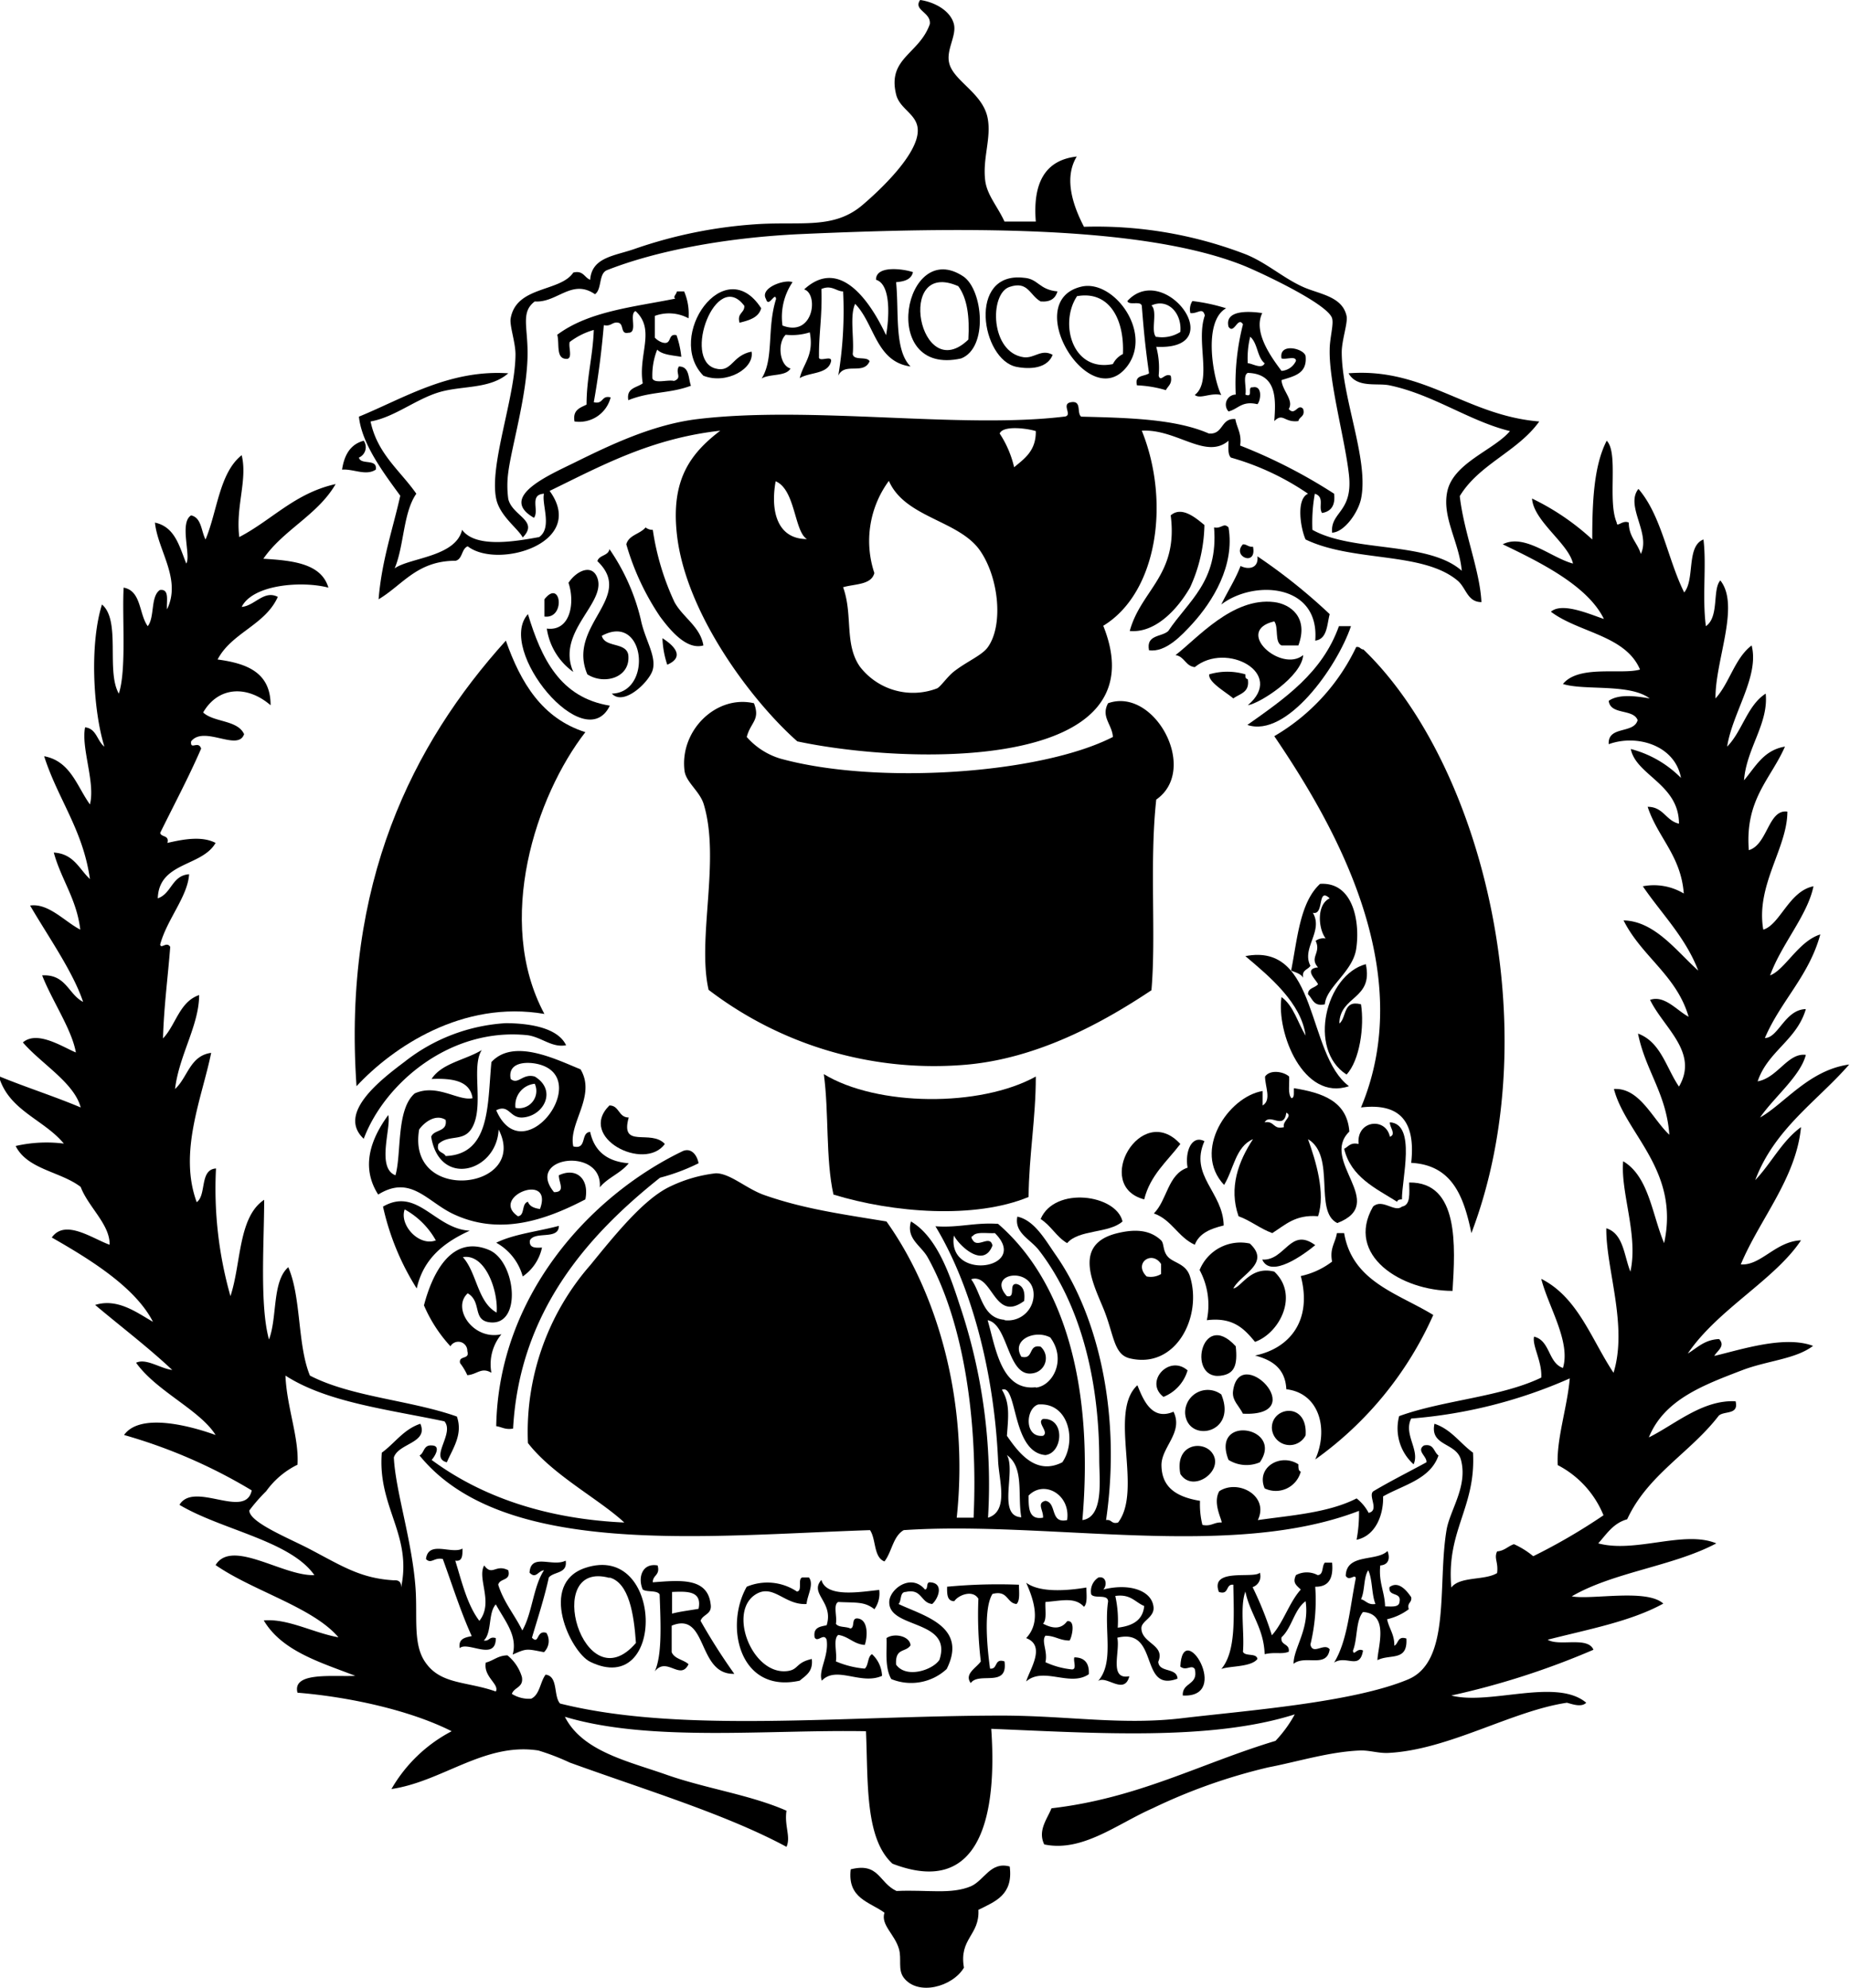 <svg id="Layer_1" data-name="Layer 1" xmlns="http://www.w3.org/2000/svg" viewBox="0 0 184.32 198.08"><defs><style>.cls-1{fill-rule:evenodd;}</style></defs><path class="cls-1" d="M305.08,293.28c1.32.18,3,1,3.36,2.4.28,1.17-.77,2.52-.48,3.84.39,1.82,3.35,3,3.84,5.52.39,2-.52,4-.24,6.24.18,1.44,1.23,2.57,1.92,4.08h3.12c-.31-3.83.91-6.13,4.08-6.48-1.22,2-.55,4.56.72,7a41.35,41.35,0,0,1,15.84,2.64c2.2.8,3.92,2.43,6,3.36,1.61.72,3.89.92,4.32,2.88.15.68-.47,2.37-.48,3.6,0,4.57,2.74,10.81,1.92,14.64-.29,1.37-1.67,3.32-2.88,3.36-.18-2.1,2.09-2,1.68-5.76-.38-3.48-2-9.23-1.92-12.48,0-1.13.42-2.52.24-3.12-.42-1.45-7.3-4.65-8.88-5.28-10.36-4.11-28.95-3.78-43.92-3.12-7.66.34-14.63,1.7-19.44,3.6-.86.34-.49,1.91-1.2,2.4-2.31-1.59-3.77.88-6,.72-1.45,1.1-.65,2.57-.72,5.52-.1,4-1.6,9-1.92,11.52a9.83,9.83,0,0,0,0,2.64c.4,1.71,3.1,2.15,1.44,3.84-.46-.89-2.27-2.12-2.64-3.84-.72-3.38,1.9-10.13,1.92-14.4,0-1.23-.61-2.88-.48-3.6.58-3.25,4.93-2.6,6.24-4.56,1-.24,1.1.5,1.68.72.17-2.29,2.48-2.37,4.56-3.12a46.07,46.07,0,0,1,11.76-2.4c4.57-.34,7.88.56,10.8-1.92,1.86-1.58,5.54-5.09,5.52-7.44,0-1.63-1.8-2.09-2.16-3.6-.88-3.63,2.31-4,3.36-7C306.18,294.49,304.35,294.3,305.08,293.28Z" transform="translate(-213.4 -293.28)"/><path class="cls-1" d="M304.36,320.4c-.16.72-.83.93-1.68,1,.3,3-.2,6.76,1.44,8.4-3.45-.47-3.58-4.26-5.52-6.24-.56,1.2-.08,3.44-.24,5,.1.7,1.41.19,1.68.72-.6,1.41-2.49.05-3.12,1.44a39.33,39.33,0,0,0,.48-8.4c-.68,0-1.14-.68-2.16-.24.09,2.77-.27,4.51-.24,6.72-.11.67,1.31-.19,1.2.48-.29,1.31-2.13,1.07-3.12,1.68.35-1.49,1.44-2.24,1-4.56a5.93,5.93,0,0,1-2.4.24c-.86.84-.61,3.07.48,3.36-.46.82-2.06.5-2.88,1,1.25-1.95.51-5,1.44-7.92-.08-.8-.74.94-1,0-.67-1.12,1.89-2,2.64-1.68a6.2,6.2,0,0,0-1,4.32c3.12,1.2,3.61-3.16,2.16-3.6,3.67-3.38,6.75,1.54,8.16,4.56.28-1.48.57-5.05-1-5.52C300.66,319.67,303.48,320.09,304.36,320.4Z" transform="translate(-213.4 -293.28)"/><path class="cls-1" d="M309.16,329c-8.31,1.85-5.67-12.14.24-8.16C311.33,322.18,311.88,327.94,309.16,329Zm.72-1.92c.13-2.21-.1-4.06-1-5.28C302.57,319,305,331.83,309.88,327.12Z" transform="translate(-213.4 -293.28)"/><path class="cls-1" d="M318.76,322.32c-.2.68-.68,1.08-1.68,1-1.11-.62-1.24-2.09-3.12-1.44-2,.7-1.9,6.54,1.44,7,1.08.13,1.74-.87,2.88-.24-.66,1.64-2.89,1.34-3.6,1.2-3.53-.71-4.91-9.53.72-8.88C316.85,321.05,316.9,322.15,318.76,322.32Z" transform="translate(-213.4 -293.28)"/><path class="cls-1" d="M321.16,321.84c3.19-.73,7.1,4.53,4.56,7.92C322,334.71,315,323.26,321.16,321.84Zm-.48,1c-1.74,2.66-.45,7.55,3.6,6.72a2.23,2.23,0,0,1,1-1C325.44,325,323.85,322.21,320.68,322.8Z" transform="translate(-213.4 -293.28)"/><path class="cls-1" d="M289.24,324c-.26.94-1.2,1.2-2.16,1.44-.27-1,.51-.94.48-1.68-2.8-3.76-6.19,5.34-2.88,6.24,1.66.45,1.62-1.3,3.6-1.68.31,1.69-2.5,3.31-4.8,2.4C279.64,326.81,285.6,318.33,289.24,324Z" transform="translate(-213.4 -293.28)"/><path class="cls-1" d="M280.84,322.32h.72A5.62,5.62,0,0,1,282,325a4.09,4.09,0,0,0-3.36-.24v2.16a1.82,1.82,0,0,0,.72.48c1.05.33.51-.93,1.44-.72a9.14,9.14,0,0,1,.48,2.16c-.88-.16-1.89-.19-2.4-.72a6.9,6.9,0,0,0-.48,2.88c.26.54,1.51.09,2.16.24.86-.32.08-.79.48-1.44,1.07,0,.92,1.16,1.2,1.92-2.17.81-4,.54-6.24,1.44-.21-1.25.85-1.23,1.44-1.68-.49-2.85,1.31-5.33-.72-7.2-.68.28.27,2.19-.72,2.16-.82.18-.4-.88-1-1s-.71.41-1.44.24q-.34,4-1,7.68c1,.24.72-.72,1.68-.48a3.22,3.22,0,0,1-3.6,2.4c-.2-1.16.56-1.36,1.2-1.68,0-2.69.63-4.81.72-7.44a7.21,7.21,0,0,0-2.4,1.2c-.14.5.3,1.58-.24,1.68-1.19.07-.75-1.49-1-2.4,3.14-2.35,7.6-2.76,11.76-3.6C280.41,322.86,280.81,322.6,280.84,322.32Z" transform="translate(-213.4 -293.28)"/><path class="cls-1" d="M328.6,327.84a8.08,8.08,0,0,1,.24,2.88c.2.7.6-.31,1.2,0,.19.83-.27,1-.48,1.44a11.75,11.75,0,0,0-2.88-.48c-.27-1.07.74-.86,1.2-1.2-.37-2.64-.51-4.06-.72-6.72-.1-.54-1.27,0-1.44-.48C329.44,319.22,336.09,328.22,328.6,327.84Zm0-1a3.38,3.38,0,0,0,2.4-.48c.18-1.86-1.24-3.4-2.88-2.64C328.78,324.3,328,326.32,328.6,326.88Z" transform="translate(-213.4 -293.28)"/><path class="cls-1" d="M332.2,323.28a18.44,18.44,0,0,1,3.36.72c-2.38,1.34-1.25,7.17-.48,8.64-1.11-.25-2.08.44-2.64,0,1.78-1.39.08-5.33,1-7.92-.22-.87-.71-.15-1.44-.24A1.55,1.55,0,0,1,332.2,323.28Z" transform="translate(-213.4 -293.28)"/><path class="cls-1" d="M339.16,324.48c-.92,1.88.86,4.35,1.92,5.76a1.71,1.71,0,0,0,1.44-1c0-.53-1-.1-1.44-.24-.29-1.61,2.24-1,2.4-.24.18,1.78-1.17,2-2.4,2.4.07,1.06,1.26,2,.72,2.88.64.74.91-.63,1.44,0,.21.77-.38.74-.48,1.2-1.42.18-1.51-.87-2.4,0,.15-2.09.32-4.71-2.64-4.8-.54.26-.09,1.51-.24,2.16.85.37.14-.81.72-.72,1-.23.83,1.3.48,1.68-1.57-.37-1.91.49-2.88.72a1,1,0,0,1,.72-1.68,23.84,23.84,0,0,1,.72-7c-.51-.85-.89,1.06-1.44.24C335.35,324,338.31,324.35,339.16,324.48Zm-1.44,5c.43,0,1.4.65,1.68,0-.76-.6-.68-2-1.44-2.64A9,9,0,0,0,337.72,329.52Z" transform="translate(-213.4 -293.28)"/><path class="cls-1" d="M249.16,334.8c4.43-1.81,9-4.71,14.88-4.32-1.87,1.63-4.69,1.19-7,1.92s-4.39,2.47-6.72,2.88c.68,3.24,2.95,4.89,4.56,7.2-1.32,1.88-1.21,5.19-2.16,7.44,1.49-1.07,6.07-1.13,6.72-3.84,1.35,1.84,5.27,1.16,7.68.72,1.33-.95.22-3.3.48-4.32-1.51.09-.45,1.68-1,2.4-3.64-2.08,1.59-4.29,4.08-5.52,3.64-1.8,7.83-3.79,12.24-4.32,11.28-1.35,26.2,1,36.48-.24,1-.06-.37-1.27.72-1.44s.53,1.07,1,1.44c4.68.12,9.38.22,12.72,1.68,1.48.12,1.16-1.56,2.64-1.44.15.89.65,1.43.48,2.64a52.47,52.47,0,0,1,9.36,4.8c.14,1.18-.31,1.77-1.2,1.92-.4-.6.3-1.58-.72-1.92a16.1,16.1,0,0,0-.24,3.6c4.05,2.27,11.53,1.11,14.88,4.08-.27-2.92-2-5.33-1.44-7.92.62-2.85,4.65-4.11,6.24-6-4.06-1-7.63-3.64-12-4.56-1.24-.26-3.23.3-4.08-1.2,7.56-.59,11.78,4.22,19,4.8-2.14,3-6,4.25-7.92,7.44.42,3.69,2,7.37,2.16,10.56-1.42,0-1.51-1.43-2.4-2.16-3.5-2.9-10.38-1.8-15.12-4.08-.47-1-1-4,.24-4.56a26.16,26.16,0,0,0-7.68-3.6c-.33-.31-.24-1-.24-1.68-2.26,1.93-5.17-1.2-8.64-1,2.87,7.1,1.54,16.17-3.84,19.44,5.82,14.49-19.27,13.9-30.48,11.52-4.44-3.91-11.13-12.69-12-20.64-.59-5.38,1.28-8,4.32-10.32-6.91.77-11.86,3.5-17,6,3.78,5.2-5.19,7.84-8.16,5.52-.63.25-.5,1.26-1.2,1.44-3.87,0-5.27,2.41-7.68,3.84.31-3.85,1.4-6.92,2.16-10.32C251.66,340.46,249.45,337.55,249.16,334.8ZM313,336.48a10.35,10.35,0,0,1,1.44,3.36c1.05-.87,2.19-1.65,2.16-3.6C315.88,336,313.35,335.62,313,336.48ZM293.8,347c-1.27-.73-1.14-4.93-3.12-5.76C290.15,344.19,290.82,347,293.8,347Zm6.72,3.36c-.29,1.23-1.95,1.09-3.12,1.44,1,2.75.1,5.67,1.68,7.92a6.68,6.68,0,0,0,7.68,2.16c.36-.17,1-1.14,1.68-1.68,1.28-1,2.76-1.59,3.36-2.4,1.57-2.14,1.15-6.85-.72-9.6-2.09-3.09-7.5-3.29-9.12-7A10.11,10.11,0,0,0,300.52,350.4Z" transform="translate(-213.4 -293.28)"/><path class="cls-1" d="M249.16,338.88c.18.78,1.87.05,1.68,1.2-1,.65-2.21-.09-3.36,0,.22-1.46.83-2.53,2.16-2.88A1.13,1.13,0,0,1,249.16,338.88Z" transform="translate(-213.4 -293.28)"/><path class="cls-1" d="M333.4,345.6a15.53,15.53,0,0,1-1.44,6.24c-1.22,2.11-3.42,4.55-6,4.32,1.11-4.09,4.85-5.55,4.08-11.52C331.14,343.67,332.56,344.91,333.4,345.6Z" transform="translate(-213.4 -293.28)"/><path class="cls-1" d="M335.8,345.84c.65,3.81-1.59,7.39-3.6,9.6-1.08,1.18-2.67,2.88-4.32,2.64-.31-1.59,1.26-1.3,1.92-1.92,2-3,5-4.93,4.56-10.32C335.12,346,335.3,345.32,335.8,345.84Z" transform="translate(-213.4 -293.28)"/><path class="cls-1" d="M283.48,357.6c-1.68.48-3.32-1.53-4.32-2.88a25.43,25.43,0,0,1-3.36-7.2c.26-.94,1.35-1,1.92-1.68a1.11,1.11,0,0,0,.72.24,25.84,25.84,0,0,0,2.16,7.2C281.44,354.82,283.18,355.73,283.48,357.6Z" transform="translate(-213.4 -293.28)"/><path class="cls-1" d="M337.24,347.52c.43,0,.51.29,1,.24C338.65,349.8,336.08,348.73,337.24,347.52Z" transform="translate(-213.4 -293.28)"/><path class="cls-1" d="M274.36,362.4c4.09-.1,3.35-8.13-1-5.76.31,1.21,2.44.6,2.64,1.92.23,2.26-2.4,3-4.08,1.92-2.09-4.9,4.81-7.64,1-11.28.17-.63,1.09-.51,1.2-1.2a20.75,20.75,0,0,1,3.12,7c.4,2,1.56,3.61,1.2,5C278.15,361.17,275.56,363.7,274.36,362.4Z" transform="translate(-213.4 -293.28)"/><path class="cls-1" d="M338.68,348.72a56.1,56.1,0,0,1,7.2,5.76c-.28,1.08-.24,2.48-1.44,2.64.46-5.67-6.09-6.1-9.36-3.6.62-1.3,1.39-2.45,1.92-3.84C337.81,350.09,338.82,349.9,338.68,348.72Z" transform="translate(-213.4 -293.28)"/><path class="cls-1" d="M270.52,360.24a6.46,6.46,0,0,1-2.64-4.32c2.38.3,2.82-2.62,2.16-4.56.81-1.23,2.37-1.92,2.88-.48C273.82,353.4,268.77,356.24,270.52,360.24Z" transform="translate(-213.4 -293.28)"/><path class="cls-1" d="M267.64,354.72V353C269.3,350.88,269.78,355,267.64,354.72Z" transform="translate(-213.4 -293.28)"/><path class="cls-1" d="M266,354.48c1.34,4.42,3.2,8.32,8.16,9.12C271.65,368.79,262.8,358,266,354.48Z" transform="translate(-213.4 -293.28)"/><path class="cls-1" d="M348,355.68c-1.38,4.08-6.42,11.17-10.32,9.84,3.7-2.62,7.46-5.18,9.12-9.84Z" transform="translate(-213.4 -293.28)"/><path class="cls-1" d="M279.4,356.88c1.2.76,2.25,1.87.48,2.64A9.41,9.41,0,0,1,279.4,356.88Z" transform="translate(-213.4 -293.28)"/><path class="cls-1" d="M263.8,357.12c1.48,4.2,3.61,7.75,7.92,9.12-4.91,6.32-9.06,18.8-4.08,28.08-8.16-1.4-15.1,3.31-18.72,7.2C247.52,381.31,254.5,367.42,263.8,357.12Z" transform="translate(-213.4 -293.28)"/><path class="cls-1" d="M360,416.16c-.75-3.57-1.86-6.78-6-7,.44-4-1-6-5-5.52,5.72-13.65-2.68-28.22-8.64-37a20.4,20.4,0,0,0,8.16-8.88c.39-.07.41.23.72.24C361.12,369.44,367.67,396,360,416.16Z" transform="translate(-213.4 -293.28)"/><path class="cls-1" d="M337.48,360.48c0,.28,0,.43.24.48.22,1.34-.8,1.44-1.44,1.92-.78-.66-2.52-1.63-2.4-2.4A6.3,6.3,0,0,1,337.48,360.48Z" transform="translate(-213.4 -293.28)"/><path class="cls-1" d="M288.52,363.36c.65,1.68-.33,1.87-.72,3.36a7.21,7.21,0,0,0,3.36,2.16c9.58,2.64,25.93,1.53,33.12-2.16-.07-1.25-1.22-2-.48-3.36,4.62-1.65,9.1,6.6,4.8,9.6-.69,6.3,0,13.58-.48,19-4.65,3.1-11.32,6.87-18.72,7.44A37,37,0,0,1,284,391.92c-1.17-5.1,1.19-12.93-.48-18.48-.39-1.31-1.79-2.22-1.92-3.36C281.11,366.07,284.77,362.49,288.52,363.36Z" transform="translate(-213.4 -293.28)"/><path class="cls-1" d="M345.88,382.8c-1.28-1.18-.5,1.73-1.68,1.44,1.09,1.84-1.16,3.52-.24,5.28-.23.41-.89.39-.72,1.2-.23-.41-.75-.53-1.2-.72.63-3.21.88-6.8,2.88-8.64,3.36-.22,4,3.91,3.6,6.48-.33,2.27-3,3.82-3.12,5.52-1.13.25-1.21-.55-1.68-1,0-.64.67-.61,1-1-.24-.51-1.46-1.53,0-1.68-.9-1,.34-1.43-.24-2.64a1.31,1.31,0,0,1,1-.24C344.75,385.86,344.54,383.43,345.88,382.8Z" transform="translate(-213.4 -293.28)"/><path class="cls-1" d="M347.8,401.52c-4.54,1.54-7.25-5.35-6.72-8.88,1.21.87,1.61,2.55,2.4,3.84-.43-3.25-3.57-5.87-6-7.92C344.77,387.14,343.54,398.32,347.8,401.52Z" transform="translate(-213.4 -293.28)"/><path class="cls-1" d="M346.84,395.28c.76-.6.33-2.39,2.16-1.92.35,2.22-.13,5.6-1.44,7-3.92-2.51-2.06-9.94,1.92-11C350.24,392.92,346.9,392.46,346.84,395.28Z" transform="translate(-213.4 -293.28)"/><path class="cls-1" d="M269.8,397.44c-1.42.27-2.44-.81-3.84-1-7.7-.81-14.24,4.79-16.32,10.32-2.7-2.52,1.7-5.89,4.08-7.68a18,18,0,0,1,10.08-3.84C265.6,395.25,268.89,395.51,269.8,397.44Z" transform="translate(-213.4 -293.28)"/><path class="cls-1" d="M261.4,397.92c-1,1.53.06,5-.72,7.2s-2.41,1.06-3.6,2.16c-.25.89.51.77.72,1.2,4.47-.17,4.16-5.12,4.56-9.36,2.22-2.42,6.5-.24,8.88.72,1.6,2.66-1.24,5.38-.72,7.68,1.4.36.69-1.39,1.68-1.44q.62,2.87,3.84,3.12c-.79,1-2.09,1.43-2.88,2.4.32-4.08-7.5-3.09-4.56.48,1.18,0,.47-.94.48-1.68,1.72-.82,3.06.33,2.64,2.4-4,2.09-8.56,3.65-13.2,1.44-2.59-1.24-4.22-3.92-7.44-1.92-1.81-2.83-.65-5.66,1-7.92.33,1.2-1.21,5.26.72,6,.62-2.18.06-6.55,1.92-8.16,2.24-1,4.32.78,5.76.48-.25-1.75-2-2-4.08-1.92C257.42,399.22,259.76,398.92,261.4,397.92Zm5.76,1.44c-1.15-.32-3.22-.31-2.88,1.44.75.63,1.19-.59,2.4-.24,2.25,1.36.9,3.93-1.2,4.08-1.31.09-1.34-1.37-2.64-.72C265.51,410.08,272.45,400.85,267.16,399.36Zm-2.4,4.32a1.72,1.72,0,0,0,1.92-2.4A2.14,2.14,0,0,0,264.76,403.68Zm-9.6,2.16c-1.27,7.5,11,6,7.92,0-.2,4.23-5.89,5.83-6.72.72.28-.76,1.64-.44,1.44-1.68C256.79,404.23,255.62,405.17,255.16,405.84Zm9.84,8.64c.73-.07.33-1.27,1-1.44.17.47.64.64,1.2.72C268.58,410,262.16,412.54,265,414.48Z" transform="translate(-213.4 -293.28)"/><path class="cls-1" d="M295.48,400.32c5.31,3.23,15.56,3.31,21.12.24,0,4.2-.68,7.8-.72,12-5.34,2.22-13.48,1.59-19.44-.24C295.65,408.79,296,404.15,295.48,400.32Z" transform="translate(-213.4 -293.28)"/><path class="cls-1" d="M274.12,403.44c1,0,.88,1.2,1.92,1.2-.89,3.19,2.21,1.12,3.6,2.64C277.6,410.08,270.89,406.62,274.12,403.44Z" transform="translate(-213.4 -293.28)"/><path class="cls-1" d="M351.88,406.56c.68-.24-.07-1,0-1.44,2.66.16,1.17,5.69,1.2,7.68-.28,0-.43.05-.48.24-2.16-1.36-4.59-2.45-5.28-5.28.43-.21.61-.67,1.44-.48C348.52,404.92,351.46,404.57,351.88,406.56Z" transform="translate(-213.4 -293.28)"/><path class="cls-1" d="M331,407.28c-1.31,1.73-3,3.1-3.6,5.52C322.24,411.45,327.09,403,331,407.28Z" transform="translate(-213.4 -293.28)"/><path class="cls-1" d="M333.4,407c-1.53,3.46,1.86,5.06,1.92,8.4-1.28.31-2.44.76-2.88,1.92-1.66-.74-2.3-2.5-4.08-3.12,1.33-1.31,1.38-3.9,3.36-4.56C331.44,408.05,332.12,406.34,333.4,407Z" transform="translate(-213.4 -293.28)"/><path class="cls-1" d="M283,409.2a19.84,19.84,0,0,1-3.84,1.44c-7.27,5.78-14,13.4-14.64,25-.78.14-1.12-.16-1.68-.24.23-12.95,9.28-22.89,18.48-27.36C282.19,407.58,282.83,408.29,283,409.2Z" transform="translate(-213.4 -293.28)"/><path class="cls-1" d="M301.72,415c5,7,8.25,17.81,7,29.52h1.68c.44-9.47-.91-19.35-4.56-25.92-.67-1.22-2.18-1.86-1.68-3.6,2.49,1.47,3.78,5,4.8,8.16a55.93,55.93,0,0,1,2.88,21.36c2.14-.67,1.05-3.85,1-5.76-.42-9-2.73-17.47-6.24-23.28,2.33.17,3.91-.4,6.24-.24,6.77,5.86,9.53,16.5,8.4,29.52,2.17-.31,1.68-4.09,1.68-6,0-8.54-2.12-15.85-6-20.88-.86-1.12-2.48-1.73-2.16-3.36,1.71.36,2.78,2.32,3.84,3.84,4.11,5.89,6.56,15.64,5,26.4.58-.1.52.44,1.2.24,2.48-3.25-1-11,1.92-13.68.58,1.43,1.42,3.57,3.6,2.64,1,2.05-1.17,3.49-1.2,5.28,0,2.1,1.27,3.18,3.84,3.6a8.45,8.45,0,0,0,.24,2.4c.9.18,1.15-.29,1.92-.24,0-.36-.91-1.95-.24-3.12,1.87-1.23,5,.46,3.84,2.88,3.25-.47,7-.71,9.84-2.16a4.43,4.43,0,0,1,1.2,1.44c1.12-.24-.11-1.75.48-2.16,1.68-1,3.52-1.92,5.28-2.88.08-.58-1.05-1.16-.24-1.68,1-.2.95.65,1.44,1-.82,2.38-3.48,2.92-5.52,4.08.06,1.72-.68,3.91-2.64,4.32a14.34,14.34,0,0,0,.24-2.88c-12.8,4.93-30.87.95-45.36,1.92-1.07.61-1.18,2.18-1.92,3.12-1.1-.42-.82-2.22-1.44-3.12-16.3.54-36.55,2.83-44.88-7.44.48-.24.38-1.06,1.2-1,1.06,0,.21,1.25,0,1.44,5,3.7,11.45,5.89,19.2,6.24-2.53-2.35-7.12-4.72-9.6-7.92a25.27,25.27,0,0,1,6.24-17.76c2.44-3,5.17-6.37,7.68-7.68a14.16,14.16,0,0,1,4.8-1.44c1.42,0,3,1.51,4.8,2.16C293.4,413.72,297,414.23,301.72,415Zm8.64,1.44c-.29.05-.15.27,0,.48.52.71,1.69-.62,1.92.48-.89,2.34-3.33,0-3.84-1-.72,4.64,7.66,3.31,4.08-.24C311.77,416.21,310.76,416,310.36,416.4Zm3.12,8.4a2.56,2.56,0,0,0,2.88-2.88c-.37-2.5-4.67-1.77-2.64.48.95.23.1-1.34,1-1.2.62.18.83.77.72,1.68-3,2.24-3.14-2.83-5.28-2.16C311.19,422.18,311.26,424.63,313.48,424.8Zm3.12,6.72c1.72-.19,3.08-2.81,1.44-5-1.51-.81-3.91.22-2.88,1.92,1.28.32.64-1.28,1.92-1a1.52,1.52,0,0,1-.72,2.64c-2.61.55-2.45-4.88-4.56-5.28C312.6,427.59,313.15,431.91,316.6,431.52Zm-3.36.24c.8,1.34.62,2.69.48,4.56,1.12,1.61,2.85,4,5.52,2.64,1.45-2.08.67-6-2.4-5.76-1.26.38-1.42,3.33.48,3.12.65-.38-.69-1.34,0-1.68,2.23-.12,2,3.38.24,3.6C314.18,438,314.79,431.19,313.24,431.76Zm1.92,12.72c-.4-2.25.31-5-1.44-6.24C314.65,439.88,312.72,444.36,315.16,444.48Zm.72-2.16c0,1.16,0,2.41,1.44,2.16.06-.72-.67-1.46.24-1.68,1.17.19.42,2.3,2.16,1.92C320.09,442.23,317.43,440.71,315.88,442.32Z" transform="translate(-213.4 -293.28)"/><path class="cls-1" d="M358.12,421.92c-5.11,0-10.71-3.54-7.92-8.4.93-.85,2.16.64,2.88,0,.89-.15.73-1.35.72-2.4C358.8,411.05,358.39,417.49,358.12,421.92Z" transform="translate(-213.4 -293.28)"/><path class="cls-1" d="M325.24,415c-1.36,1.21-4.34.78-5.52,2.16-1.06-.62-1.61-1.75-2.64-2.4C318.48,411.47,324.61,412.3,325.24,415Z" transform="translate(-213.4 -293.28)"/><path class="cls-1" d="M260.2,415.92c-2.53,1.15-4.61,2.75-5.28,5.76a25.56,25.56,0,0,1-3.36-8.16C255,411.53,256.72,415.74,260.2,415.92Zm-3.36,1a7.93,7.93,0,0,0-3.12-3.12C253.16,415.35,255.15,417.53,256.84,416.88Z" transform="translate(-213.4 -293.28)"/><path class="cls-1" d="M269.08,415.44c0,1.44-2.39.49-2.88,1.44-.11.75.51.77,1.2.72a4.66,4.66,0,0,1-1.92,2.88,5.5,5.5,0,0,0-2.64-3.36C264.61,416.25,267,416,269.08,415.44Z" transform="translate(-213.4 -293.28)"/><path class="cls-1" d="M324.76,416.16c1.72-.41,3.2-.34,4.32.72.33.32.14,1.09.72,1.68s1.77.66,2.16,1.92c1.25,4-1.4,9.27-6,8.16-1.63-.39-1.56-2.39-2.64-5S320.3,417.22,324.76,416.16Zm2.88,4.32a2,2,0,0,0,1.44-.24v-1C328.18,417.84,326.3,419.15,327.64,420.48Z" transform="translate(-213.4 -293.28)"/><path class="cls-1" d="M346.6,416.16h.72c.82,4.86,5.36,6,8.88,8.16a35.31,35.31,0,0,1-11.76,14.4c1.35-3,.43-6.61-2.88-7-.1-2.06-1.4-2.91-3.12-3.36,3.39-.69,5.74-3.43,4.56-7.92a7.89,7.89,0,0,0,3.12-1.44C345.86,417.66,346.45,417.13,346.6,416.16Z" transform="translate(-213.4 -293.28)"/><path class="cls-1" d="M344.44,417.36c-1.07.89-4.43,3.37-5.28,1.44C341.45,418.94,341.94,415.51,344.44,417.36Z" transform="translate(-213.4 -293.28)"/><path class="cls-1" d="M336.28,421.68c.83-.14,1.72-2.28,4.08-1.68,2.49,2.34.53,6.13-1.92,7-1.05-1.27-2.15-2.49-4.8-2.16a7.37,7.37,0,0,0-.72-5,4.39,4.39,0,0,1,5-2.64C340.06,419.17,337,420.26,336.28,421.68Z" transform="translate(-213.4 -293.28)"/><path class="cls-1" d="M260,422.16c-1.62,1.47.54,4.72,3.36,4.08a4.68,4.68,0,0,0-1,3.84c-1-.6-1.42.17-2.4.24a6,6,0,0,0-.72-1.2c-.18-.82,1-.3.72-1.2a.9.9,0,0,0-1.68-.48,14.33,14.33,0,0,1-2.64-4.08c.78-3,2.66-7.12,6.48-5.52,2.72,1.14,3.33,7.7,0,7.2C260.46,424.79,261.42,423,260,422.16Zm-.48-3.6c1.4,1.56,1.45,4.47,3.36,5.52C263.06,422,261.78,418.14,259.48,418.56Z" transform="translate(-213.4 -293.28)"/><path class="cls-1" d="M336.52,427.44c.21,1.91-.18,2.64-1.2,2.88C331.54,431.22,333,423.56,336.52,427.44Z" transform="translate(-213.4 -293.28)"/><path class="cls-1" d="M331.72,429.84a4.06,4.06,0,0,1-2.4,2.64C327.38,431,329.87,428.22,331.72,429.84Z" transform="translate(-213.4 -293.28)"/><path class="cls-1" d="M337.24,434.16c-.43-.84-1.05-1.28-1-2.16C336.79,426.94,344.18,434.46,337.24,434.16Z" transform="translate(-213.4 -293.28)"/><path class="cls-1" d="M335.08,432.24c1.63,3.9-3.32,4.88-3.6,1.92A2.25,2.25,0,0,1,335.08,432.24Z" transform="translate(-213.4 -293.28)"/><path class="cls-1" d="M343.48,436.32a1.78,1.78,0,0,1-3.36-.72C340.07,433.43,343.71,432.93,343.48,436.32Z" transform="translate(-213.4 -293.28)"/><path class="cls-1" d="M338.92,439a3.37,3.37,0,0,1-3.12-.24C334,434.2,341.37,435.47,338.92,439Z" transform="translate(-213.4 -293.28)"/><path class="cls-1" d="M331,440.16c-.57-2.94,2.14-3.37,3.12-2.16C335.53,439.75,332.26,442.17,331,440.16Z" transform="translate(-213.4 -293.28)"/><path class="cls-1" d="M342.76,439.2c0,.34,0,.68.24.72a2.57,2.57,0,0,1-3.6,1.68C338.51,439.49,341,438.05,342.76,439.2Z" transform="translate(-213.4 -293.28)"/><path class="cls-1" d="M259.48,447.6c0,.69,0,1.31-.72,1.2.66,2.14,1.19,4.41,2.4,6,1.46-1.83-.26-4.22.48-5.52.82,1.11,1.13-.18,2.4.48.29,1.09-.84.76-1,1.44.55,1.77,1.64,3,2.4,4.56,1-1.74,1.08-4.36,2.16-6-.6.06-.8.9-1.44.24.12-2,2.3-.53,3.6-1.2.2,1.32-1.17,1.07-1.68,1.68-.46,2.1-1.09,4-1.68,6,.74.75.41-.81,1.44-.48a1.55,1.55,0,0,1-.24,1.92c-1.76-.33-1.68-.4-3.12.24.51-1.88-.76-3.33-1.68-5-.78.83-.37,2.83-1.2,3.6.58.1.52-.44,1.2-.24,0,2.36-2.8.27-3.6,1-.15-.95.54-1.06,1.2-1.2-1.1-2.42-1.94-5.1-2.88-7.68-.86-.2-1.16.54-1.68,0C256.08,446.74,258.4,448.2,259.48,447.6Z" transform="translate(-213.4 -293.28)"/><path class="cls-1" d="M351.64,447.84c.25.64.18,1.37-.72,1.44-.18,1.7.44,2.6.48,4.08.64,0,1.41.13,1.44-.48.19-1-1.15-.45-1-1.44.91-.68,1.74.39,2.16,1,.1.58-.44.52-.24,1.2a5.7,5.7,0,0,1-2.16,1c.19.93.74,1.5.72,2.64.43-.21.31-1,1.2-.72.15,2.33-1.65,1.51-2.88,2.16,0-1.19,1.25-4.62-1.44-4.8-.74.86-.53,2.67-1,3.84.06.62.41-.33,1,0-.33,2-1.66.41-2.88,1.2,1.34-2.18,1.57-5.47,2.16-8.4-.07-.5-.64.35-1-.24C347.53,448.05,350.56,448.92,351.64,447.84Zm-2.64,4.8c.5.14.69.6,1.44.48-.4-1-.28-2.44-.72-3.36C349.24,450.48,349.4,451.84,349,452.64Z" transform="translate(-213.4 -293.28)"/><path class="cls-1" d="M345.4,449h.72c.14,1.5-.29,2.43-1.68,2.4a18.79,18.79,0,0,1-.48,5.76c.23,1.1,1.4-.23,1.92.48-.29,1.92-2.43.51-3.6,1.44,0-1.59,1.62-3.48,1.2-6.24-1.15.85-1.36,2.65-2.4,3.6-.13.85.85.59.72,1.44-.72.28-1.3,0-2.4.24-.09-2.63-1.46-4-1.92-6.24-.56,1.52-.08,4.08-.24,6,.22.5,1.35.09,1.44.72-.63.83-2.8.68-3.6,1,1.47-1.73,1.25-5.15,1.2-8.4-.81-.09-.38,1.06-1.44.72-.92-2.45,3.52-1.28,4.08-1.92a1.14,1.14,0,0,1-.72,1.44,34.31,34.31,0,0,1,1.92,4.8c1.17-1.31,1.71-3.25,2.88-4.56-.49-.46-.83-.69-.48-1.44a2.3,2.3,0,0,1,2.16,0C345.3,450.22,345.07,449.35,345.4,449Z" transform="translate(-213.4 -293.28)"/><path class="cls-1" d="M271.72,449.52c7.81-2.59,8.06,13.06.48,9.36C270.24,457.92,267,451.08,271.72,449.52Zm2.4,1c-6.76-1.86-2.56,12.57,2.64,6.48C276.56,454.12,276.07,451,274.12,450.48Z" transform="translate(-213.4 -293.28)"/><path class="cls-1" d="M278.92,449.28c.28,1-.5.94-.48,1.68,2.68-.2,5.44-.51,5.76,2.16.18,1.06-.78,1-1,1.68a59.15,59.15,0,0,0,3.36,5.28c-3.74.11-2.61-6.29-6.24-4.8v2.64c.28.68,1.18.74,1.68,1.2-.82,1.69-2.17-.81-3.36.72.72-1.64.6-4.51.48-7.68-.28-.44-1.25-.19-1.68-.48C276.93,450.53,277.36,449,278.92,449.28Zm1.44,4.8c.82-.22,1.76-.32,2.64-.48.37-1.81-1.14-1.74-2.64-1.68Z" transform="translate(-213.4 -293.28)"/><path class="cls-1" d="M293.32,450.48H294c.52.69-.17,1.78-.24,2.64-2.16.14-3.28-2-5-1-2.93,1.7-.41,8.16,3.12,7.68,1.1-.15.79-.84,2.4-1.2.15,1.27-.6,1.64-1.2,2.16-6,1.33-7.52-5.43-5.28-9.36a5.3,5.3,0,0,1,5,.48C293.38,451.82,292.85,450.65,293.32,450.48Z" transform="translate(-213.4 -293.28)"/><path class="cls-1" d="M322.84,450.48c.83-.17.86.84.48,1.2,2.61-.66,4.79.1,5,1.68.17,1.07-1.19,1.43-1.2,2.16,0,1.54,2.41,1.65,1.68,3.36.08,1.12,1.86.54,1.92,1.68-3.86,1.44-1.76-5.11-6-4.08.31,1.37-.87,4.23,1.2,3.84-.51,1.94-2.28-.14-3.12.48,1.64-1.85.57-5.07,1-7.92,0-.8-1.36-.24-1.68-.72A1.62,1.62,0,0,1,322.84,450.48Zm1.92,5c1.43-.17,2.5-.7,2.64-2.16-.91-.37-1.34-1.22-2.88-1A11.27,11.27,0,0,1,324.76,455.52Z" transform="translate(-213.4 -293.28)"/><path class="cls-1" d="M295.24,450.72c.49,1.82,3.94,1.18,5.76,1a2.69,2.69,0,0,1-.48,1.92c-1-.77-1.72-.63-3.6-.72-.54.26-.09,1.51-.24,2.16.24.4,1,.26,1.44.48.49-.06.06-1.06.72-1,1.09.11,1,1.83.72,2.64-1.12-.08-1.57-.83-2.64-1-.55.41-.09,1.83-.24,2.64a9.36,9.36,0,0,0,2.88.72c.39-.33.26-1.18.72-1.44a3.1,3.1,0,0,1,1,2.16c-2.12.95-4.54-1.05-6,.48-.38-1,.72-2.42.48-4.08-.29-.73-.92.35-1.2-.24-.15-1,.54-1.06,1.2-1.2C296.49,452.91,294,452.11,295.24,450.72Z" transform="translate(-213.4 -293.28)"/><path class="cls-1" d="M305.56,451.68c.35-.05.08-.72.48-.72,1.45.06.85,1.63.24,2.16-1.17-.11-1-1.57-2.64-1.2-.62,0-.39.89-.72,1.2,2.47,1.18,6.94,2.22,4.8,6.48a5.21,5.21,0,0,1-5.52,1c-.72-1.23-.39-3.22-.48-4.08.77-.54,2.33-.21,2.4.72-.5.74-1.54.22-1.44,1.92,1,1.42,3.66.55,4.32-.48,1.33-4.05-5.07-3.06-5-5.76C302,451.68,304.14,450,305.56,451.68Z" transform="translate(-213.4 -293.28)"/><path class="cls-1" d="M314.92,451.2c0,.69.13,1.57-.24,1.92-1-.08-.83-1.41-2.4-1-.93,1.5-.5,5.55-.24,7.44.81.09.38-1.06,1.44-.72.37,2.68-2.56,1-3.36,2.16-.69-.92.59-1.53,1-2.16a39.15,39.15,0,0,1-.24-6.24c-.56-.94-2-.37-2.4.24-.74,0-.72-.72-.72-1.44A53.78,53.78,0,0,1,314.92,451.2Z" transform="translate(-213.4 -293.28)"/><path class="cls-1" d="M315.64,451c1.35,1,4,.81,6,.48,0,.69.13,1.57-.24,1.92-.9-1-2.23-.6-3.84-.48-.05.75.16,1.76-.24,2.16,1,.53,1.82.55,2.4-.24.91-.16.45,1.68.24,1.92-1,0-1.44-.48-2.4-.48-.44.56.25,1.53,0,2.64a8.17,8.17,0,0,0,2.64.72c.52,0,.11-.85.24-1.2,1,0,1.51.57,1.44,1.68-1.88,1.29-4.51-.79-6.24.72.36-1.21,2-3.56,0-4.32C317.15,454.92,316.39,452.69,315.64,451Z" transform="translate(-213.4 -293.28)"/><path class="cls-1" d="M331.24,462.24c-.07-1.35,1.59-1,1.2-2.64-.34-.49-.83.24-1.44-.24C331.22,454.41,336.17,462.51,331.24,462.24Z" transform="translate(-213.4 -293.28)"/><path class="cls-1" d="M314,479.28c.37,2.85-1.47,3.49-3.12,4.32.14,2.54-1.95,2.85-1.44,5.76-1.14,1.92-4.59,2.85-6,1-.61-.82-.18-1.86-.48-2.88-.43-1.47-1.83-2.38-1.44-3.6-1.48-1.08-3.71-1.41-3.36-4.32,2.84-.71,2.78,1.33,4.56,2.16,3.14-.14,5.43.37,7.44-.48C311.48,480.63,312.11,478.75,314,479.28Z" transform="translate(-213.4 -293.28)"/><path class="cls-1" d="M332.44,359.76c-.94-.1-1-1.05-1.92-1.2,2.14-1.63,5.69-5.8,9.84-5.28,1.59.2,3.45,1.51,2.4,4.32h-1.68c-.71-.33-.27-1.81-.72-2.4-4.07.95.7,5.17,2.88,3.36-.14,2.12-4.29,4.81-5.52,5C341.52,360.37,335.57,357.19,332.44,359.76Z" transform="translate(-213.4 -293.28)"/><path class="cls-1" d="M385.48,367.68c1.51-1.53,2-4.1,3.84-5.28.3,3-1.91,5.43-2.16,8.64,1.14-1.34,1.94-3,4.08-3.36-1.41,3.23-4,5.26-3.6,10.32,1.88-.55,1.93-4.11,3.84-3.84,0,3.64-3.17,7.33-2.4,11.76,1.67-.49,2.56-3.84,5-4.32-.58,2.88-3.19,5.76-4.32,8.88,1.5-.58,2.83-3.41,5-4.08-1.13,4.15-3.94,6.62-5.52,10.32,1.34,0,2-2.84,4.08-2.88-.9,3.1-3.8,4.2-4.8,7.2,2-.36,3-2.87,4.8-2.64-.54,2.11-3.15,4.2-4.56,6.24,2.41-1.35,4.87-4.73,8.88-5.28-3.15,3.63-7.43,6.37-9.36,11.52,1.6-1.68,2.66-3.9,4.56-5.28-.49,5.11-4.11,9.16-6,13.68,2,.15,3.46-2.3,6-2.4-2.62,3.94-8.31,6.89-11.28,11.28.95-.57,1.66-1.38,3.12-1.44.67.7-.22,1.19-.48,1.68,2.68-.63,7-2.07,9.84-1-1.74,1.32-4.5,1.46-7,2.4-3.91,1.5-7.83,2.94-9.36,6.72,2.62-1.3,5.35-3.77,8.64-3.6.35,1.39-1.15.93-1.68,1.44-2.81,3.67-7.08,5.88-9.12,10.32-1.38.38-2.05,1.47-2.88,2.4,3.71,1,8.54-1.34,11.76,0-4.28,2.28-10.26,2.86-14.4,5.28,2,.37,7.47-.79,9.12.72-3.25,1.79-7.51,2.57-11.52,3.6,1.14.7,4-.36,4.56,1a78.29,78.29,0,0,1-14.16,4.56c3.84,1,10.46-1.79,13.44.72-.47.48-1.37.15-1.92,0-5.51.82-11.76,4.68-17.76,5-1,.06-1.92-.28-2.88-.24-3.07.13-6.2,1.12-9.12,1.68a56,56,0,0,0-11.52,4.08c-3.53,1.55-7,4.4-10.8,3.6-.68-1.4.32-2.56.72-3.6,8.65-1,14.88-4.48,22.32-6.72a12.41,12.41,0,0,0,1.92-2.64c-8.39,2.67-19.92,1.86-30.24,1.44.58,8.28-.9,16.88-9.84,13.44-2.76-2.52-2.42-8.14-2.64-13.2-9.76-.18-21.5,1.11-30-1.44,1.74,3.45,6.31,4.43,10.08,5.76,4,1.41,8.36,2,12,3.6-.23,1.49.45,2.61,0,3.6-6-3.24-14.13-5.69-21.6-8.4a23.13,23.13,0,0,0-3.12-1.2c-5.36-.83-9.55,3.09-14.64,3.84a14.86,14.86,0,0,1,6-5.76c-4.17-2.11-10.28-3.43-15.36-3.84-.55-2.11,3.52-1.57,5.76-1.68-3.52-1.36-7.3-2.46-9.12-5.52,2.37-.22,4.95,1.24,7.44,1.68-2.55-3-8.51-4.61-12.24-7.2,1.63-2.66,6.74,1.14,9.84,1-2.41-3.43-9.25-4.5-13.44-7,1.45-2.41,6.58,1.5,7.2-1.44a52.41,52.41,0,0,0-12.72-5.52c1.66-2.33,6.94-.79,9.12,0-1.57-2.51-5.89-4.35-7.92-7.2,1-.48,2.4.57,3.6.72-2.43-2.29-5.12-4.32-7.68-6.48,2.27-.72,4.26.84,5.76,1.68-1.76-3.44-6.26-6.22-10.08-8.4,1.33-1.89,4.08.13,5.76.72.06-2-2.14-3.78-2.88-5.76-2-1.54-5.31-1.73-6.48-4.08a13.8,13.8,0,0,1,4.8-.24c-2-2.42-5.51-3.29-6.48-6.72,2.66,1.1,5.51,2,8.16,3.12-.65-2.47-3.95-4.37-5.76-6.48,1.44-1.24,4,.48,5.28,1-.41-2.31-2.37-5.15-3.36-7.68,2.38-.14,2.6,1.88,4.08,2.64-1-3-3.51-6.56-5.28-9.6,1.83-.27,3.47,1.62,5,2.4-.37-3.07-1.91-5-2.64-7.68,2,.12,2.52,1.64,3.6,2.64-.69-4.91-3.21-8-4.56-12.24,2.63.49,3.26,3,4.56,4.8.56-2.18-.9-5.63-.48-7.68,1.15.13,1.19,1.37,1.92,1.92-1.14-3.69-1.47-10.25-.24-14.16,1.91,1.61.39,6.65,1.68,8.88.78-2.39.31-7.66.48-10.56,1.77.31,1.52,2.64,2.4,3.84.71-.89.26-2.94,1.2-3.6,1-.16.65,1.11.72,1.92,1.47-3-.92-5.85-1.2-8.64,2,.43,2.43,2.37,3.12,4.08.49-.78-.71-4.07.48-4.8,1.05.23,1,1.58,1.44,2.4,1.18-2.82,1.37-6.63,3.6-8.4.6,2.46-.62,5.12-.24,8.16,3.26-1.7,5.54-4.38,9.6-5.28-1.79,3.09-5.21,4.55-7.2,7.44,2.94.18,5.77.47,6.48,2.88-2.57-.68-7.5-.35-8.64,1.92,1.31-.11,2.21-1.71,3.6-1-1.26,2.82-4.6,3.56-6,6.24,2.89.39,5.29,1.27,5.28,4.56-2.31-2-5.2-1.9-6.72.72,1.07,1,3.43.73,4.08,2.16-.6,1.77-4-.91-5.28.72-.1.93.72-.13,1,.72-1.26,2.9-2.71,5.61-4.08,8.4.1.46.93.19.72,1,1.55-.36,3.43-.72,4.8,0-1.37,2.39-5.64,1.88-5.76,5.52,1.38-.46,1.4-2.28,3.12-2.4-.13,2.21-2.21,4.5-2.88,7,.07.5.64-.35,1,.24-.23,3-.63,5.93-.72,9.12,1.29-1.35,1.63-3.65,3.6-4.32,0,3-2,6-2.4,9.36,1.26-1.14,1.48-3.32,3.6-3.6-.91,4.47-3.28,9.89-1.44,14.88,1-.72.26-3.25,1.92-3.36a39.19,39.19,0,0,0,1.44,12.72c1.08-3.24.76-7.88,3.36-9.6,0,4.14-.46,10.54.48,13.92.84-2.2.3-5.78,1.92-7.2,1.31,3,.9,7.75,2.16,10.8,4.11,2.13,10,2.44,14.64,4.08.63,1.8-.43,3.21-1,4.56-1.78-.44.8-2.87-.24-4.08-5.61-1.19-11.71-1.89-15.84-4.56.13,3.15,1.37,6.2,1.2,8.88a8.37,8.37,0,0,0-3.12,2.64,17.3,17.3,0,0,0-1.68,1.92c0,1.19,3.94,2.76,6,3.84,3.24,1.7,5.09,2.93,8.4,3.12q.78-.06.72.72c1.13-5.29-2.36-8-1.92-13.44,1.3-.94,2.16-2.32,3.84-2.88.83,1.93-2.19,1.93-2.64,3.36.16,3.33,1.82,8.27,2.16,13,.21,2.9-.29,5.64,1,7.44,1.53,2.2,4.12,1.86,7,2.88.39-.72-1.26-1.46-1-2.88.77-.19,1.21-.71,2.16-.72a4.36,4.36,0,0,1,1.44,2.16c.18,1.06-.78,1-1,1.68a3.22,3.22,0,0,0,1.92.48c.87-.41.89-1.67,1.44-2.4,1.28.16.76,2.12,1.44,2.88,12,3,28.15,1.22,43.92,1.2,6.72,0,12.1,1,18.24.24,6.36-.75,16.85-1.55,22.32-3.84,4.32-1.8,2.92-9.36,3.84-14.88.33-2,2.14-4.35,1.44-7-.47-1.76-3.12-1.34-2.64-3.6,1.68.56,2.54,1.94,3.84,2.88.3,5.5-2.68,7.72-2.16,13.44.86-1.14,3.32-.68,4.56-1.44.14-1.11-.33-1.45,0-2.16.74-.06,1.08-.52,1.68-.72a8.3,8.3,0,0,1,1.92,1.2,58.79,58.79,0,0,0,7-4.08,9.78,9.78,0,0,0-4.56-5c-.14-2.57.94-5.7,1.2-8.64A48.41,48.41,0,0,1,354,434.64c-.79,1.57.89,3.14.24,4.56a4.81,4.81,0,0,1-1.44-4.8c4.4-1.6,10.11-1.89,14.16-3.84.1-1.59-.92-3.17-.72-4.08,1.62.38,1.39,2.61,2.88,3.12.8-2.61-1.48-6.16-2.16-8.88,3.67,1.85,5,6.06,7.2,9.36,1.45-4.7-.77-10.39-.72-14.4,1.71.53,1.76,2.72,2.4,4.32.81-3.63-1-7.89-.72-11,2.56,1.52,2.87,5.29,4.08,8.16,1.58-7.26-3.84-10.87-5-15.36,2.57-.15,3.84,3,5.52,4.56-.29-4.11-2.39-6.41-3.12-10.08,2.28.84,2.81,3.43,4.08,5.28,2-3.41-1.53-5.85-2.88-8.64,1.45-.51,2.7,1.09,3.84,1.68-1.21-4.15-4.68-6-6.48-9.6,3.14.07,5.33,3.14,7.44,5-1.29-3.35-3.64-5.64-5.52-8.4a5.78,5.78,0,0,1,4.08.72c-.29-3.79-2.59-5.57-3.6-8.64,1.58,0,1.81,1.39,3.12,1.68,0-3.94-4.28-4.82-4.8-7.44a10.87,10.87,0,0,1,5,2.88c-.59-3.23-4.36-4.39-7.2-3.36-.11-1.87,2.52-1,2.88-2.4-.44-1.16-2.71-.48-2.88-1.92,1-.71,2.76-.47,4.08-.24-2-1.51-6.52-.76-8.64-1.44,1.58-1.94,5.85-.9,7.68-1.44-1.46-3.42-6.09-3.66-8.88-5.76,1.14-1,4,.31,5.28.72-1.6-3.28-6.24-5.6-10.08-7.44,2.17-1.11,4.86,1.36,7,1.92-.44-2-3.92-4.22-4.08-6.48a24.42,24.42,0,0,1,6,4.08c0-3.79.16-7.36,1.44-9.84,1.2,1.21.06,6,1,8.16,0,.54.6-.31,1.2,0,0,1.41.86,2,1.2,3.12,1-2.07-1.58-4.78-.24-6.48,2.3,2.66,2.91,7,4.56,10.32,1.09-1.31.19-4.61,1.92-5.28.32,2.58-.14,5.66.24,8.64,1.35-.93.63-3.65,1.44-4.56,2,2.52-.53,8-.48,11.76,1.41-1.55,1.91-4,3.6-5.28C388.71,360.68,386,364.3,385.48,367.68Z" transform="translate(-213.4 -293.28)"/><path class="cls-1" d="M343.72,406.8c.77,2.15,1.77,5.38,1,7.68-2.27-.19-3.28.88-4.56,1.68-1.23-.45-2.13-1.23-3.36-1.68-1-2.85,0-5.49,1.44-7.68-1.74.74-1.92,3-2.88,4.56-3.19-3.38.4-8.79,3.84-9.36v1.44c.91-.54.24-1.88.24-2.88.49-.72,1.84-.51,2.4,0,.05.75-.16,1.76.24,2.16.33-.07.2-.6.24-1,2.82.46,5.29,1.27,5.52,4.32-3,2.93,3.94,7.14-1.2,9.12C344.26,414,346.54,408.49,343.72,406.8Zm-4.32-1.68c1-.18.83.77,1.92.48-.19-.61.94-1.1.24-1.44C341.31,405.94,339.93,404.17,339.4,405.12Z" transform="translate(-213.4 -293.28)"/></svg>
